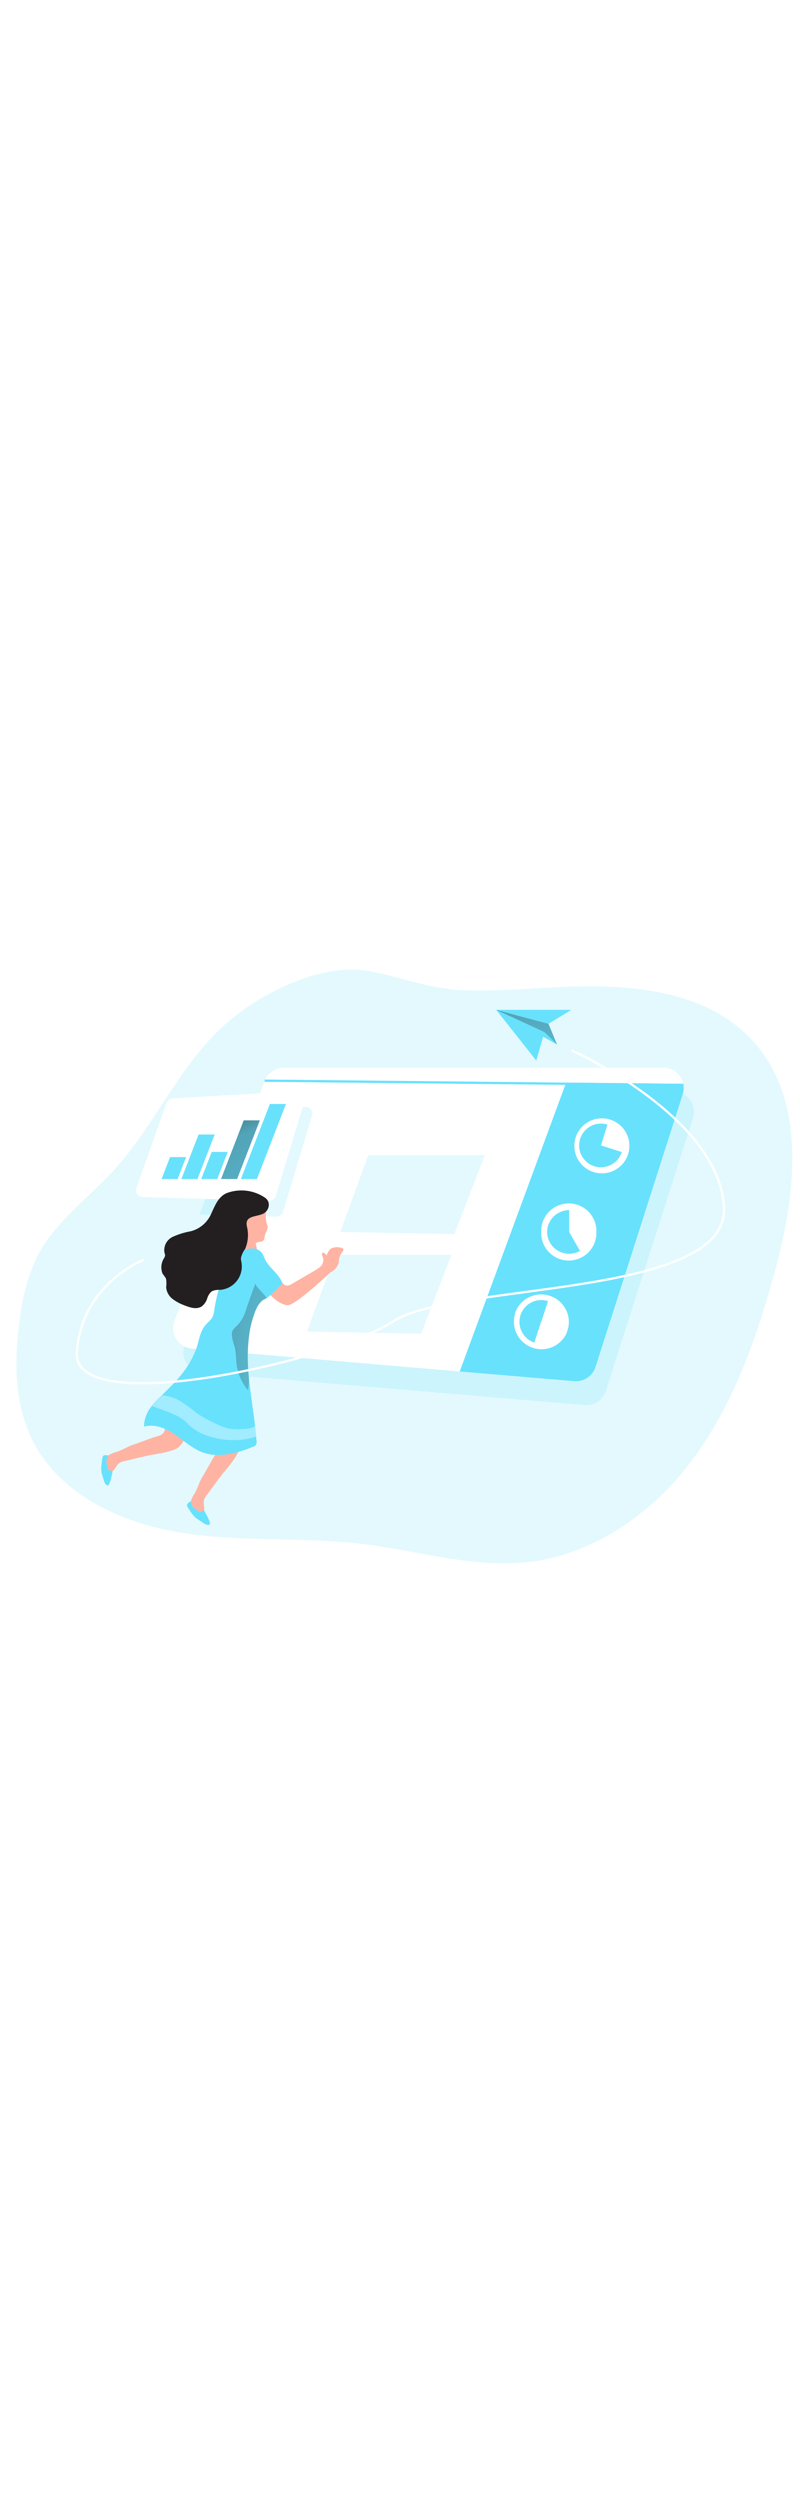 <svg id="_0521_user_interface_1" xmlns="http://www.w3.org/2000/svg" xmlns:xlink="http://www.w3.org/1999/xlink" viewBox="0 0 500 500" data-imageid="user-interface-1-5" imageName="User Interface 1" class="illustrations_image" style="width: 160px;"><defs><style>.cls-1_user-interface-1-5{fill:url(#linear-gradient);}.cls-1_user-interface-1-5,.cls-2_user-interface-1-5,.cls-3_user-interface-1-5,.cls-4_user-interface-1-5,.cls-5_user-interface-1-5,.cls-6_user-interface-1-5,.cls-7_user-interface-1-5,.cls-8_user-interface-1-5,.cls-9_user-interface-1-5,.cls-10_user-interface-1-5{stroke-width:0px;}.cls-2_user-interface-1-5{opacity:.18;}.cls-2_user-interface-1-5,.cls-6_user-interface-1-5{isolation:isolate;}.cls-2_user-interface-1-5,.cls-10_user-interface-1-5{fill:#68e1fd;}.cls-11_user-interface-1-5{fill:none;stroke:#fff;stroke-miterlimit:10;stroke-width:1.41px;}.cls-3_user-interface-1-5{fill:url(#linear-gradient-4-user-interface-1-5);}.cls-4_user-interface-1-5{fill:url(#linear-gradient-2-user-interface-1-5);}.cls-5_user-interface-1-5{fill:url(#linear-gradient-3-user-interface-1-5);}.cls-6_user-interface-1-5{opacity:.38;}.cls-6_user-interface-1-5,.cls-8_user-interface-1-5{fill:#fff;}.cls-7_user-interface-1-5{fill:#231f20;}.cls-9_user-interface-1-5{fill:#ffb4a3;}</style><linearGradient id="linear-gradient-user-interface-1-5" x1="-1304.57" y1="4.26" x2="-1198.08" y2="205.85" gradientTransform="translate(1423.38 143.97) scale(1 .98) skewX(-20.81)" gradientUnits="userSpaceOnUse"><stop offset="0" stop-color="#231f20"/><stop offset=".08" stop-color="#231f20" stop-opacity=".69"/><stop offset=".21" stop-color="#231f20" stop-opacity=".32"/><stop offset="1" stop-color="#231f20" stop-opacity="0"/></linearGradient><linearGradient id="linear-gradient-2-user-interface-1-5" x1="-1283.34" y1="-6.94" x2="-1176.84" y2="194.61" xlink:href="#linear-gradient-user-interface-1-5"/><linearGradient id="linear-gradient-3-user-interface-1-5" x1="-236.91" y1="212.71" x2="-109.36" y2="240.88" gradientTransform="translate(338.11 79.04)" gradientUnits="userSpaceOnUse"><stop offset="0" stop-color="#231f20"/><stop offset=".13" stop-color="#231f20" stop-opacity=".69"/><stop offset=".25" stop-color="#231f20" stop-opacity=".32"/><stop offset="1" stop-color="#231f20" stop-opacity="0"/></linearGradient><linearGradient id="linear-gradient-4-user-interface-1-5" x1="-78.9" y1="-60.24" x2="-66.52" y2="32.35" gradientTransform="translate(404.09 141.17)" xlink:href="#linear-gradient-user-interface-1-5"/></defs><g id="background_user-interface-1-5"><path class="cls-2_user-interface-1-5 targetColor" d="M94.25,422.56c6.51,1.75,13.1,3.14,19.76,4.18,37.28,5.88,75.48,2.47,112.93,7,39.66,4.76,78.18,18.44,118.17,8.59,32.05-7.91,60.54-28.11,81.39-53.36,29.23-35.28,45.19-79.8,57.36-124.02,13.64-49.48,21.02-108.94-14.02-146.42-27.99-29.99-73.51-34.72-114.49-33.14-21.67.85-43.34,2.94-65.01,2.23-21.67-.71-38.43-7.82-58.39-11.76-31.81-6.32-72.45,14.97-94.5,36.11-26.46,25.23-41.16,60.36-65.66,87.41-16.47,18.14-37.46,32.9-48.6,54.72-5.44,11.63-8.97,24.06-10.47,36.81-4,26.67-4.23,55.19,8.17,79.12,14.29,27.58,42.87,44.25,73.36,52.54Z" style="fill: rgb(104, 225, 253);"/></g><g id="screen_user-interface-1-5"><path class="cls-2_user-interface-1-5 targetColor" d="M115.45,309.39l56.31-150.25c1.89-5.01,6.68-8.32,12.03-8.32h237.1c7.08.02,12.82,5.76,12.82,12.85,0,1.31-.2,2.6-.59,3.85l-54.48,170.53c-1.83,5.68-7.34,9.34-13.29,8.82l-238.98-20.29c-7.07-.58-12.34-6.78-11.76-13.85.14-1.15.42-2.28.85-3.35Z" style="fill: rgb(104, 225, 253);"/><path class="cls-8_user-interface-1-5" d="M426.76,152.5l-54.57,170.62c-1.86,5.67-7.37,9.32-13.32,8.82l-71.56-6.06-167.27-14.29c-7.04-.54-12.31-6.69-11.77-13.74,0-.03,0-.06,0-.08.12-1.21.4-2.39.82-3.53l13.38-35.28,24.2-64.68,18.76-49.98c1.89-5.01,6.68-8.32,12.03-8.32h237.1c7.08,0,12.82,5.74,12.82,12.82-.02,1.26-.23,2.51-.62,3.7Z"/><polygon class="cls-2_user-interface-1-5 targetColor" points="191.87 300.95 209.36 252.94 282.16 252.94 263.17 302.28 191.87 300.95" style="fill: rgb(104, 225, 253);"/><path class="cls-10_user-interface-1-5 targetColor" d="M426.76,152.5l-54.57,170.62c-1.86,5.67-7.37,9.32-13.32,8.82l-71.56-6.06,66.01-179.18.5-1.38,73.33.76c-.01.22-.01.43,0,.65.31,1.92.18,3.9-.38,5.76Z" style="fill: rgb(104, 225, 253);"/><polygon class="cls-10_user-interface-1-5 targetColor" points="427.26 146.09 427.26 146.77 427.26 147.5 353.31 146.74 165.43 144.83 165.43 143.42 353.81 145.33 427.14 146.09 427.26 146.09" style="fill: rgb(104, 225, 253);"/><path class="cls-8_user-interface-1-5" d="M392.77,189.34c2.48-9.17-2.95-18.61-12.12-21.09-9.17-2.48-18.61,2.95-21.09,12.12-2.48,9.17,2.95,18.61,12.12,21.09,8.72,2.35,17.78-2.44,20.74-10.98l.18-.56.18-.59Z"/><path class="cls-8_user-interface-1-5" d="M355.17,298.51c1.94-9.35-4.07-18.5-13.42-20.44-8.37-1.73-16.74,2.9-19.72,10.91v.56c0,.18,0,.38-.21.56-2.55,9.18,2.82,18.7,12,21.25,8.19,2.28,16.82-1.75,20.34-9.49.18-.56.32-1.12.5-1.68s.29-1.12.5-1.68Z"/><path class="cls-8_user-interface-1-5" d="M372.75,238.09c0-9.53-7.74-17.25-17.27-17.25-9.52,0-17.24,7.73-17.25,17.25v1.21c0,9.53,7.74,17.25,17.27,17.25,9.52,0,17.24-7.73,17.25-17.25v-1.21Z"/><path class="cls-10_user-interface-1-5 targetColor" d="M375.6,184.61h0l4.06-13.03c-1.15-.35-2.33-.56-3.53-.62-6.15-.23-11.7,3.68-13.55,9.56-.35,1.15-.56,2.33-.62,3.53-.04,1.19.07,2.39.32,3.56.52,2.34,1.66,4.49,3.29,6.23,3.28,3.61,8.27,5.17,13.03,4.06,1.15-.27,2.27-.67,3.32-1.21,1.06-.56,2.05-1.25,2.94-2.06,1.74-1.61,3.03-3.63,3.76-5.88l-13.03-4.15Z" style="fill: rgb(104, 225, 253);"/><path class="cls-10_user-interface-1-5 targetColor" d="M355.73,238.65h0v-13.64c-2.39.02-4.73.66-6.79,1.85-1.08.58-2.07,1.31-2.94,2.18-5.32,5.28-5.36,13.89-.07,19.21,1.71,1.73,3.86,2.96,6.22,3.58,2.31.65,4.75.65,7.06,0,1.15-.3,2.26-.74,3.29-1.32l-6.76-11.85Z" style="fill: rgb(104, 225, 253);"/><path class="cls-10_user-interface-1-5 targetColor" d="M338.29,294.87l4.23-12.97c-2.28-.73-4.71-.86-7.06-.38-6.05,1.28-10.47,6.47-10.79,12.64-.06,1.18.03,2.37.29,3.53.24,1.16.64,2.29,1.18,3.35,1.6,3.21,4.42,5.66,7.82,6.79l4.23-13,.09.03Z" style="fill: rgb(104, 225, 253);"/><polygon class="cls-2_user-interface-1-5 targetColor" points="212.68 238.71 230.18 190.66 303.01 190.66 283.98 240 212.68 238.71" style="fill: rgb(104, 225, 253);"/></g><g id="data_user-interface-1-5"><path class="cls-2_user-interface-1-5 targetColor" d="M195.01,166.03l-18.02,59.77c-.55,1.98-2.36,3.34-4.41,3.32l-47.87-1.38,24.23-64.68,42.05-2.47c2.26-.1,4.16,1.66,4.26,3.91.02.52-.06,1.04-.23,1.53Z" style="fill: rgb(104, 225, 253);"/><path class="cls-8_user-interface-1-5" d="M85.31,211.1l18.64-52.78c.58-1.73,2.15-2.95,3.97-3.09l78.56-4.65c2.29-.07,4.2,1.73,4.27,4.01.02.49-.06.99-.22,1.45l-18.02,59.8c-.55,1.98-2.36,3.35-4.41,3.35l-79.21-2.38c-2.29-.13-4.03-2.09-3.9-4.38.03-.47.13-.92.31-1.35Z"/><polygon class="cls-10_user-interface-1-5 targetColor" points="111.04 205.57 100.98 205.57 106.28 191.9 116.3 191.9 111.04 205.57" style="fill: rgb(104, 225, 253);"/><polygon class="cls-10_user-interface-1-5 targetColor" points="123.42 205.57 113.36 205.57 124.12 177.76 134.18 177.76 123.42 205.57" style="fill: rgb(104, 225, 253);"/><polygon class="cls-10_user-interface-1-5 targetColor" points="135.83 205.57 125.77 205.57 132.33 188.64 142.35 188.64 135.83 205.57" style="fill: rgb(104, 225, 253);"/><polygon class="cls-10_user-interface-1-5 targetColor" points="148.2 205.57 138.15 205.57 152.32 168.94 162.38 168.94 148.2 205.57" style="fill: rgb(104, 225, 253);"/><polygon class="cls-1_user-interface-1-5" points="123.42 205.57 113.36 205.57 124.12 177.76 134.18 177.76 123.42 205.57"/><polygon class="cls-4_user-interface-1-5" points="148.2 205.57 138.15 205.57 152.32 168.94 162.38 168.94 148.2 205.57"/><polygon class="cls-10_user-interface-1-5 targetColor" points="160.61 205.57 150.56 205.57 168.67 158.7 178.72 158.7 160.61 205.57" style="fill: rgb(104, 225, 253);"/></g><g id="character_user-interface-1-5"><path class="cls-9_user-interface-1-5" d="M165.23,242.88c-.15.56-.47,1.05-.91,1.41-.64.36-1.36.55-2.09.56-.78.06-1.53.31-2.18.74-.18.35-.18.77,0,1.12l.85,4.76c.12.37.12.77,0,1.15-.24.4-.63.67-1.09.76-1.71.68-3.82,1.26-5.17,0-.65-.72-1.09-1.61-1.26-2.56-1.77-5.34-2.66-10.93-2.65-16.55-.09-3.44,1.32-6.75,3.88-9.06,2.44-1.71,5.44-2.41,8.38-1.94,1.33.16,2.5.96,3.12,2.15.38.85,0,1.68,0,2.59-.02,1.34.07,2.67.26,4,.13.62.28,1.22.47,1.82.23.51.39,1.04.47,1.59-.05,1.03-.34,2.04-.85,2.94-.47,1.07-.83,2.18-1.09,3.32,0,.41-.06.81-.15,1.21Z"/><path class="cls-9_user-interface-1-5" d="M169.05,278.17s5.88,6.29,10.82,6.29,26.73-20.58,26.73-20.58c2.37-1.12,4.17-3.16,5-5.65.21-.85.15-1.73.29-2.59.38-1.72,1.16-3.33,2.26-4.7.38-.38.56-.91.5-1.44-.18-.65-.94-.85-1.59-.97-2.04-.6-4.23-.42-6.15.5-1.36,1.11-2.3,2.64-2.68,4.35-.58-.84-1.4-1.5-2.35-1.88-.59.34-.85,1.06-.62,1.71.22.62.47,1.23.76,1.82.4,2.28-.56,4.58-2.47,5.88-1.14.88-2.35,1.67-3.62,2.35l-13.35,7.79c-1.35.79-2.94,1.62-4.41.88-.68-.35-1.15-1.03-1.88-1.35-1.16-.25-2.37.13-3.18,1-1.78,1.91-3.17,4.15-4.09,6.59Z"/><path class="cls-9_user-interface-1-5" d="M115.86,365.25c-.43,3.6-2.42,6.82-5.44,8.82-5.47,2.56-12.5,3.2-18.38,4.47-3.56.79-7.12,1.59-10.61,2.53-2.94.79-6.09.71-8.09,3.29-1.21,1.53-2,3.7-3.88,4.15-1.38.22-2.75-.41-3.5-1.59-.71-1.19-1.11-2.53-1.18-3.91-.09-.52-.09-1.04,0-1.56.16-.55.44-1.05.82-1.47,2.02-1.84,4.46-3.14,7.12-3.79,2.28-.8,4.49-1.78,6.62-2.94,1.74-.86,3.55-1.56,5.41-2.12l10.73-3.91c2.53-.91,6.32-1.26,7.29-4.15.36-1.41.55-2.86.56-4.32.21-2.89,1.09-5.69,2.59-8.17.18-.42.48-.77.85-1.03.44-.24.94-.36,1.44-.35,1.37-.16,2.76,0,4.06.47,1.7.82,3,2.3,3.62,4.09.57,1.78.79,3.66.65,5.53-.05,2.01-.28,4-.68,5.97Z"/><path class="cls-10_user-interface-1-5 targetColor" d="M67.55,378.84c-.18.76-.76,1.38-.97,2.15-.12.62-.12,1.26,0,1.88l.56,2.94c.05,1.22,1.08,2.16,2.3,2.11.08,0,.16-.01.23-.02.25.02.48.15.62.35.06.16.06.34,0,.5l-.82,3.73c-.34,1.56-.88,3.08-1.62,4.5-.23.06-.47.06-.71,0-1.88,0-2.62-4.76-3.29-6.56-.56-1.82-.71-3.73-.44-5.62,0-1.03.18-2.03.32-2.94.01-1.01.2-2,.56-2.94.24-.47.74-.76,1.26-.74.59.03,2.21-.21,2,.65Z" style="fill: rgb(104, 225, 253);"/><path class="cls-9_user-interface-1-5" d="M147.26,365.81c2.08,3.03,2.68,6.83,1.65,10.35-2.5,5.47-7.44,10.56-11.06,15.32-2.23,2.94-4.41,5.88-6.5,8.82-1.71,2.5-4.15,4.47-4,7.73,0,1.94.88,4.12-.26,5.67-.92,1.06-2.37,1.47-3.7,1.06-1.3-.44-2.47-1.2-3.41-2.21-.39-.35-.72-.75-.97-1.21-.24-.53-.35-1.1-.32-1.68.33-2.71,1.34-5.29,2.94-7.5,1.16-2.12,2.15-4.33,2.94-6.62.76-1.8,1.69-3.52,2.76-5.15l5.62-9.94c1.35-2.32,4.03-5.06,2.94-7.88-.64-1.31-1.44-2.54-2.38-3.65-1.71-2.33-2.85-5.03-3.35-7.88-.09-.45-.09-.91,0-1.35.18-.47.47-.88.85-1.21.96-1.01,2.13-1.79,3.44-2.26,1.82-.49,3.77-.21,5.38.76,1.6.97,2.98,2.25,4.09,3.76,1.26,1.58,2.38,3.26,3.35,5.03Z"/><path class="cls-10_user-interface-1-5 targetColor" d="M119.33,407.48c.35.71.32,1.56.68,2.26.33.54.77,1,1.29,1.35l2.26,1.85c.26.23.56.42.88.56.85.14,1.72-.07,2.41-.59.2-.24.55-.27.79-.08.09.07.15.17.18.28l1.79,3.41c.77,1.39,1.34,2.89,1.71,4.44-.11.22-.27.42-.47.56-1.47,1.21-5.09-1.94-6.73-2.94-1.62-.96-3.01-2.25-4.09-3.79-.59-.82-1.15-1.68-1.71-2.5-.6-.75-1.08-1.59-1.41-2.5-.12-.54.07-1.1.5-1.44.38-.44,1.47-1.65,1.91-.88Z" style="fill: rgb(104, 225, 253);"/><path class="cls-10_user-interface-1-5 targetColor" d="M176.43,270.73c-.12.39-.35.73-.68.97-2.23,2.15-4.5,4.23-6.7,6.38-.71.68-1.48,1.3-2.29,1.85-.74.44-1.53.74-2.26,1.18-.25.16-.48.33-.71.53-1.56,1.43-2.77,3.2-3.53,5.17-.56,1.21-1.09,2.47-1.53,3.73-1.18,3.28-2.05,6.67-2.62,10.11-3.38,19.64,1.03,39.66,3.32,59.36.29,2.18.5,4.35.68,6.53,0,.91.18,1.85.24,2.79.15.83.02,1.69-.38,2.44-.47.55-1.09.95-1.79,1.15-9.94,4.03-21.14,7.2-31.23,3.62-6.53-2.32-11.76-7.2-17.46-11.14-5.7-3.94-12.82-7-19.49-5.06.08-4.81,1.86-9.44,5.03-13.05,1.08-1.43,2.27-2.78,3.56-4.03l2.65-2.62c8.82-8.61,16.38-16.05,21.11-28.14,1.91-4.91,2.29-10.67,5.53-14.97,2.94-3.68,5.2-4.06,5.88-9,.88-6.17,2.29-12.26,4.2-18.2,1.77-5.38,4.55-10.37,8.2-14.7,1.57-2.01,3.48-3.72,5.65-5.06,2.19-1.35,4.78-1.88,7.32-1.5,2.56.43,4.7,2.19,5.62,4.62,2.26,6.67,8.14,9.59,11.35,15.91.25.32.37.71.35,1.12Z" style="fill: rgb(104, 225, 253);"/><path class="cls-7_user-interface-1-5" d="M167.87,222.98c-.48,2.1-1.98,3.81-4,4.56-4.56,1.79-10.85,1.06-9.59,7.56,1.23,4.76.83,9.8-1.12,14.32-1.27,1.66-2.15,3.58-2.59,5.62.03.9.15,1.8.35,2.68,1.36,7.91-3.88,15.45-11.76,16.94-.56.11-1.13.18-1.71.21-1.72-.13-3.45.17-5.03.85-1.43,1.2-2.46,2.81-2.94,4.62-.61,1.9-1.77,3.57-3.32,4.82-3.15,2.12-7.35.82-10.88-.62-2.67-.95-5.18-2.3-7.44-4-2.28-1.74-3.73-4.35-4-7.2.26-1.84.23-3.7-.09-5.53-.63-1.03-1.32-2.01-2.09-2.94-1.36-3.24-1.02-6.94.91-9.88.32-.51.53-1.08.62-1.68-.05-.58-.19-1.14-.41-1.68-.68-4.03,1.36-8.04,5.03-9.85,3.62-1.66,7.43-2.84,11.35-3.53,5.87-1.49,10.68-5.68,12.97-11.29,2.26-4.82,4.18-10.08,9.35-12.5,8.02-3.08,17.04-2.03,24.14,2.79,1.89,1.24,2.79,3.54,2.23,5.73Z"/><path class="cls-5_user-interface-1-5" d="M166.76,280.02c-.74.44-1.53.74-2.26,1.18-.25.15-.49.33-.71.53-2.56,2.34-4.33,5.43-5.06,8.82-1.18,3.3-2.06,6.69-2.65,10.14-1.33,8.94-1.6,18.01-.79,27.02.42,3.28.32,6.6-.29,9.85-3.9-4.6-6.39-10.24-7.14-16.23-.41-3.26-.29-6.62-.97-9.85-.53-2.32-1.47-4.56-1.85-6.91.01-.12.01-.24,0-.35-.62-4.23,1.03-4.85,3.41-7.29,2.32-2.53,4.05-5.54,5.06-8.82,1.96-5.88,4.01-11.67,6.15-17.38-.44,1.56,5.29,6.38,7.12,9.29Z"/><path class="cls-6_user-interface-1-5" d="M160.14,366.64c-10.17,3.09-21.08,2.82-31.08-.79-3.77-1.27-7.26-3.27-10.26-5.88-1.15-1.06-2.18-2.23-3.35-3.23-1.79-1.47-3.77-2.69-5.88-3.65-4.56-2.18-9.32-3.56-13.94-5.44l-.5-.21c1.09-1.42,2.28-2.77,3.56-4.03l2.68-2.62h.59c2.95.4,5.83,1.2,8.56,2.38,4.36,2.5,8.49,5.39,12.32,8.64,3.86,2.59,7.93,4.84,12.17,6.73,2.67,1.37,5.51,2.41,8.44,3.09,2.92.4,5.88.46,8.82.18,2.51.06,4.99-.54,7.2-1.73.26,2.21.47,4.35.68,6.56Z"/></g><g id="paper_plane_user-interface-1-5"><path class="cls-11_user-interface-1-5" d="M357.05,125.1s92.26,40.99,95.44,98.06c3.18,57.07-169.06,46.78-206.73,71.39-37.66,24.61-200.91,62.01-197.76,19.14,3.15-42.87,41.93-57.66,41.93-57.66"/><polygon class="cls-10_user-interface-1-5 targetColor" points="310.12 99.87 340.26 113.81 335.17 131.57 310.12 99.87" style="fill: rgb(104, 225, 253);"/><polygon class="cls-10_user-interface-1-5 targetColor" points="310.12 99.87 357.08 99.87 342.79 108.6 310.12 99.87" style="fill: rgb(104, 225, 253);"/><polygon class="cls-10_user-interface-1-5 targetColor" points="348.23 121.66 340.26 113.81 310.12 99.87 342.79 108.6 348.23 121.66" style="fill: rgb(104, 225, 253);"/><polygon class="cls-3_user-interface-1-5" points="348.23 121.66 340.26 113.81 310.12 99.87 342.79 108.6 348.23 121.66"/><polygon class="cls-10_user-interface-1-5 targetColor" points="348.23 121.66 340.26 113.81 310.12 99.87 348.23 121.66" style="fill: rgb(104, 225, 253);"/></g></svg>